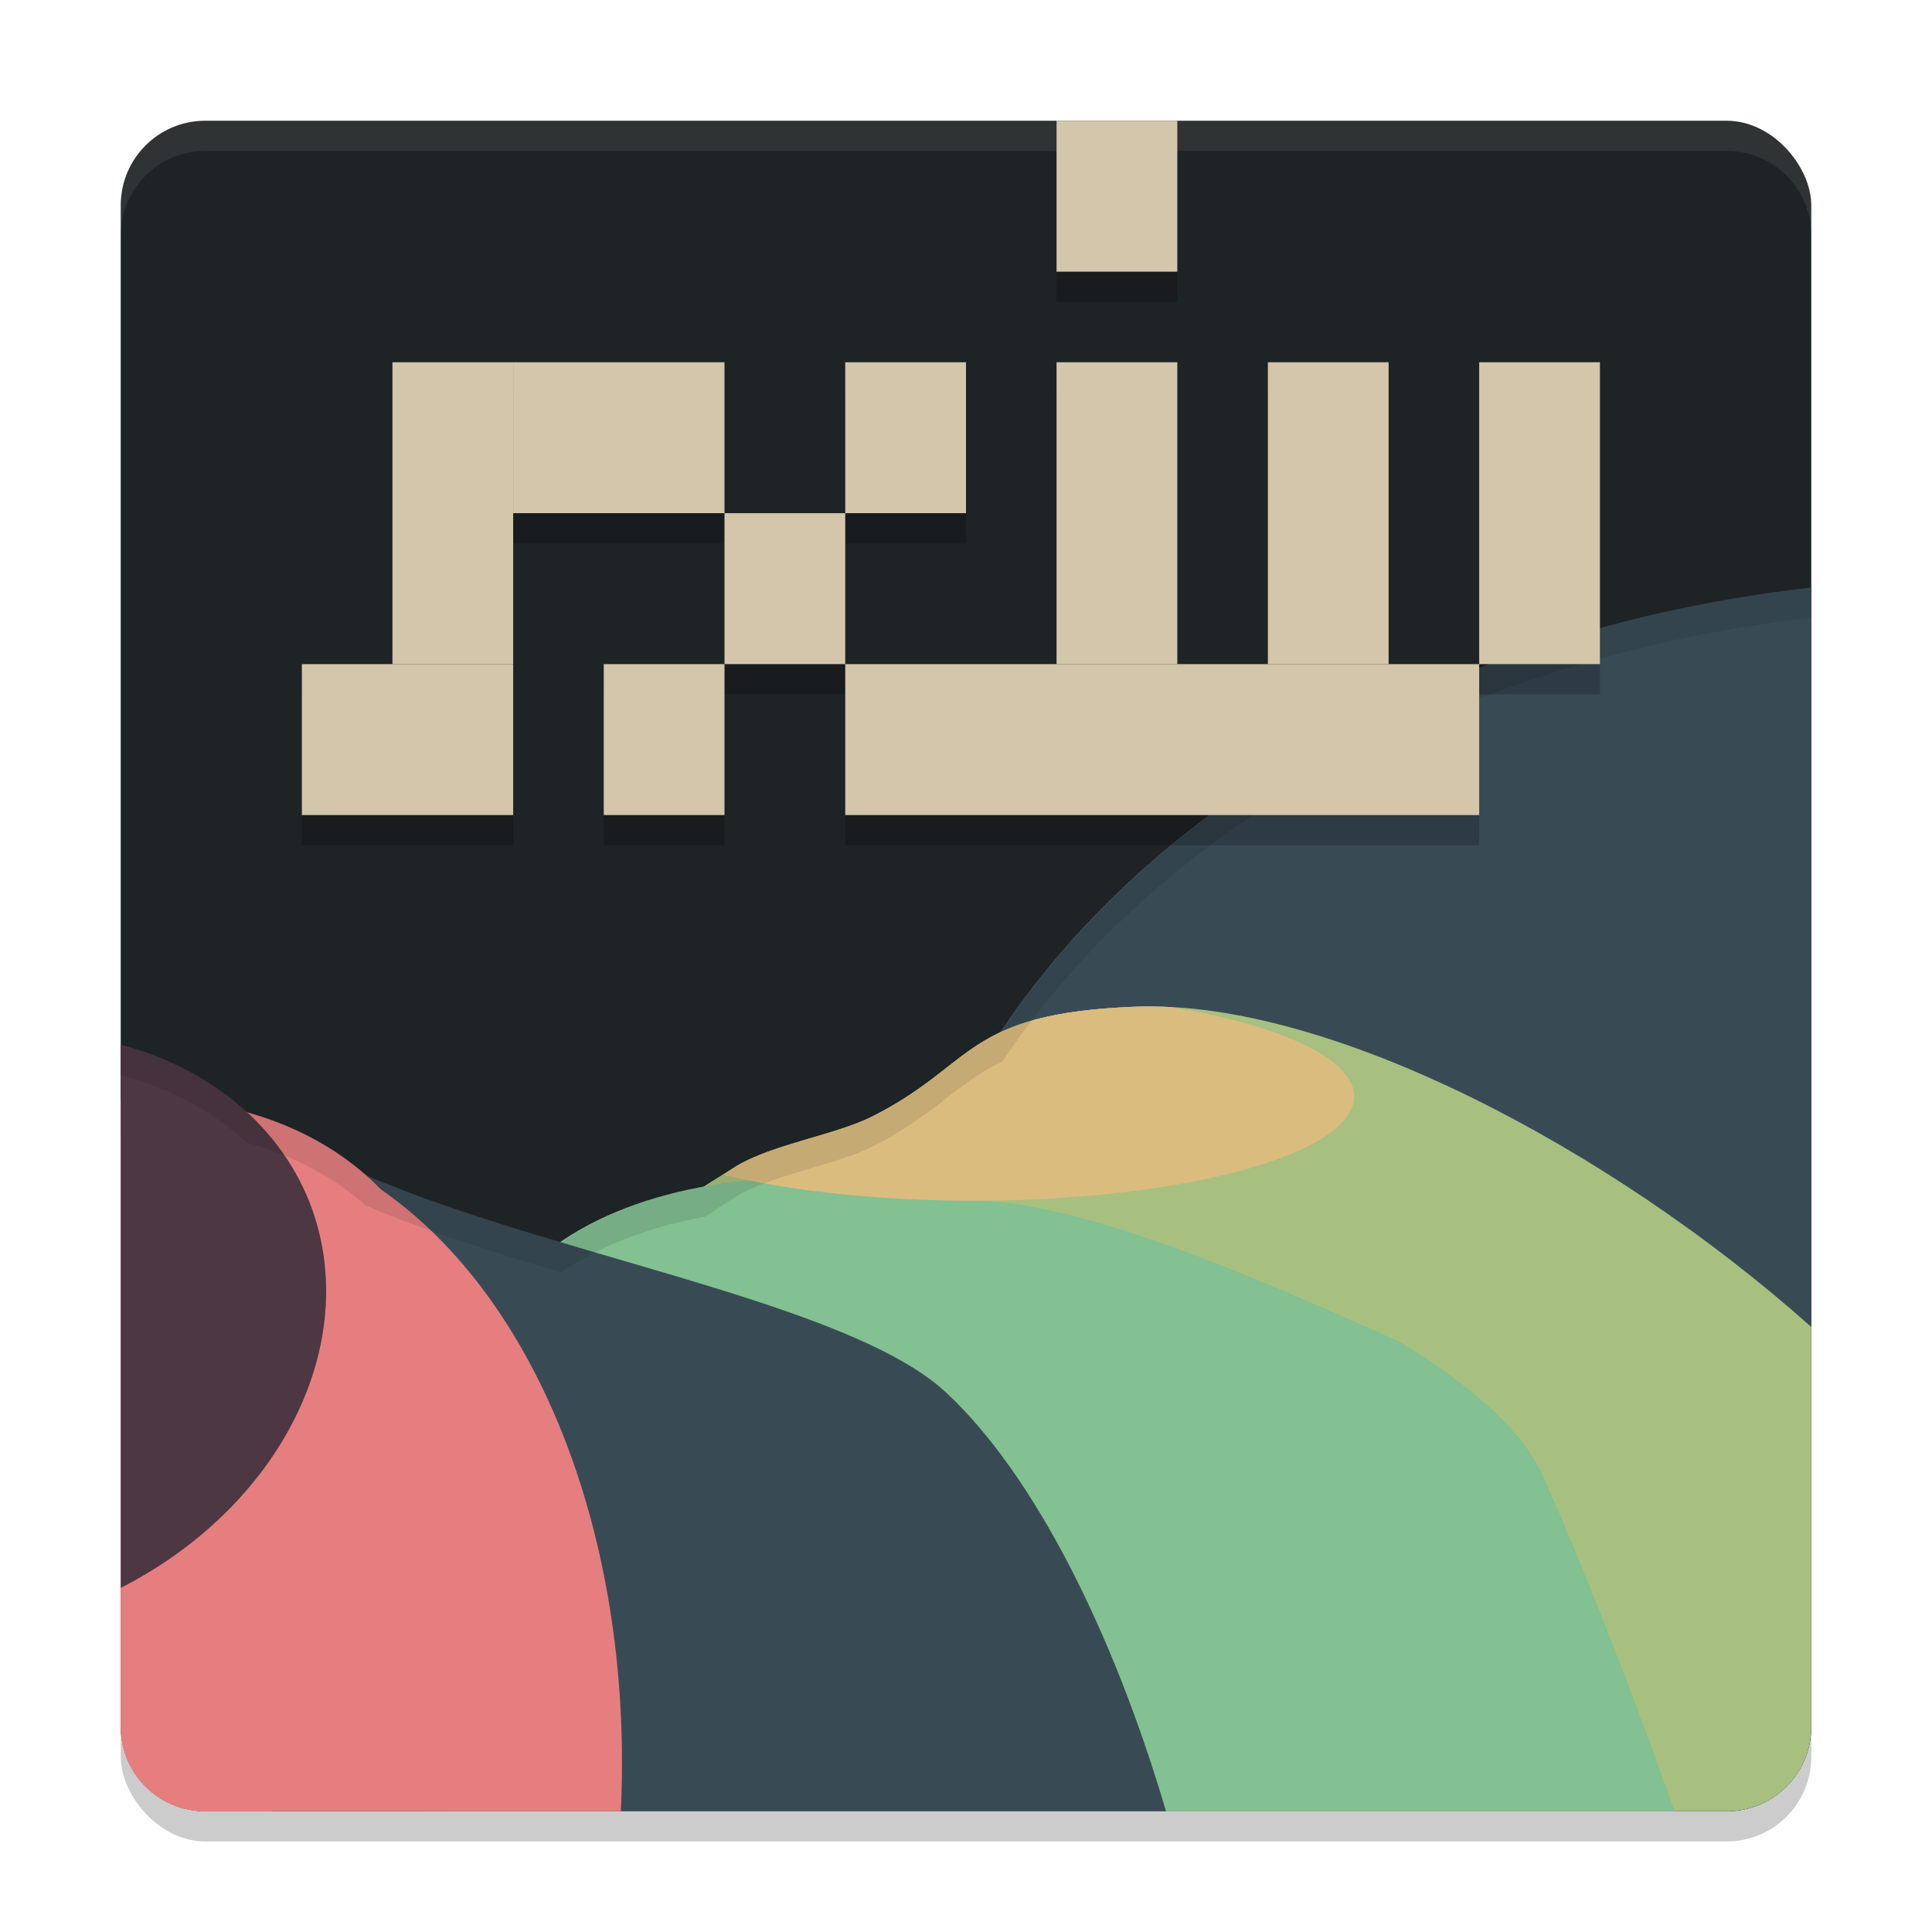 <svg xmlns="http://www.w3.org/2000/svg" width="64" height="64" version="1.1">
 <rect style="opacity:0.2" width="56" height="56" x="4" y="5" rx="2.8" ry="2.8"/>
 <rect style="fill:#1e2326" width="56" height="56" x="4" y="4" rx="2.8" ry="2.8"/>
 <path style="fill:#384b55" d="M 60,19.463 A 36.019,27.308 0 0 0 29.29,46.448 36.019,27.308 0 0 0 34.092,60 H 57.2 c 1.551,0 2.8,-1.249 2.8,-2.8 z"/>
 <path style="fill:#a7c080" d="m 37.633,33.348 c -5.717,0.215 -5.298,1.91 -8.747,3.642 -1.217,0.611 -3.304,0.919 -4.504,1.649 C 17.579,42.777 11.502,48.586 11.129,53.429 10.931,55.99 12.361,58.178 14.724,60 H 57.2 C 58.751,60 60,58.751 60,57.2 V 43.957 C 53.419,38.087 44.047,33.107 37.633,33.348 Z"/>
 <path style="fill:#83c092" d="M 27.805,38.992 C 23.457,38.883 19.536,39.811 17.147,42.344 12.638,47.126 6.909,49.854 8.859,54.829 9.242,55.807 11.2,57.676 14.087,60 h 41.388 C 53.647,54.851 51.827,50.411 51.034,48.74 49.018,44.493 37.372,39.231 27.805,38.992 Z"/>
 <path style="fill:#384b55" d="M 8.971,37.835 C 6.986,37.735 5.396,39.173 4,41.119 V 57.2 C 4,58.751 5.249,60 6.8,60 H 38.625 C 36.881,54.081 34.267,48.857 31.346,46.134 27.935,42.954 17.085,41.43 10.885,38.368 10.209,38.034 9.572,37.866 8.971,37.835 Z"/>
 <path style="fill:#e67e80" d="M 6.442,37.365 A 15.468,23.012 5.91 0 0 4,37.655 V 57.2 C 4,58.751 5.249,60 6.8,60 H 20.565 A 15.468,23.012 5.91 0 0 15.78,42.429 15.468,23.012 5.91 0 0 6.442,37.365 Z"/>
 <path style="fill:#e67e80" d="M 4.314,36.419 C 4.21,36.423 4.105,36.439 4,36.446 V 57.2 C 4,58.751 5.249,60 6.8,60 H 8.985 C 8.744,58.917 8.813,58 9.384,57.394 12.65,53.929 16.286,47.04 14.336,42.065 12.873,38.334 8.827,36.227 4.314,36.419 Z"/>
 <path style="fill:#4c3743" d="M 4,34.606 V 52.601 A 9.676,11.9 68.594 0 0 10.259,39.842 9.676,11.9 68.594 0 0 4,34.606 Z"/>
 <path style="fill:#a7c080" d="m 37.633,33.348 c -5.717,0.215 -5.298,1.91 -8.747,3.642 -1.217,0.611 -3.304,0.919 -4.504,1.649 -0.138,0.084 -0.27,0.18 -0.407,0.265 2.219,0.535 5.095,0.87 8.282,0.87 6.961,0 23.386,10.038 23.723,8.157 0.825,-4.603 -1.269,-7.864 -4.583,-10.147 -1.729,-0.992 -3.482,-1.855 -5.204,-2.554 -2.554,-0.911 -5.258,-1.51 -7.741,-1.873 -0.276,-0.008 -0.554,-0.018 -0.82,-0.008 z"/>
 <path style="fill:#dbbc7f" d="m 37.633,33.348 c -5.717,0.215 -5.298,1.91 -8.747,3.642 -1.217,0.611 -3.304,0.919 -4.504,1.649 -0.145,0.088 -0.283,0.187 -0.427,0.276 a 12.604,3.46 0 0 0 8.302,0.859 12.604,3.46 0 0 0 12.603,-3.459 12.604,3.46 0 0 0 -6.076,-2.953 c -0.392,-0.021 -0.778,-0.028 -1.151,-0.014 z"/>
 <path style="opacity:0.2" d="m 35,5 v 5 h 4 V 5 Z m -22,8 v 10 h -3 v 5 h 7 v -5 -5 h 7 v -5 h -7 z m 11,5 v 5 h 4 v -5 z m 4,0 h 4 v -5 h -4 z m 0,5 v 5 H 49 V 23 H 46 V 13 H 42 V 23 H 39 V 13 h -4 v 10 z m 21,0 h 4 V 13 h -4 z m -25,0 h -4 v 5 h 4 z"/>
 <rect style="fill:#d3c6aa" width="7" height="5" x="10" y="22"/>
 <rect style="fill:#d3c6aa" width="4" height="10" x="13" y="12"/>
 <rect style="fill:#d3c6aa" width="7" height="5" x="17" y="12"/>
 <path style="fill:#d3c6aa;opacity:0.1" d="M 6.801 4 C 5.25 4 4 5.25 4 6.801 L 4 7.801 C 4 6.25 5.25 5 6.801 5 L 57.199 5 C 58.75 5 60 6.25 60 7.801 L 60 6.801 C 60 5.25 58.75 4 57.199 4 L 6.801 4 z"/>
 <rect style="fill:#d3c6aa" width="4" height="5" x="24" y="17"/>
 <rect style="fill:#d3c6aa" width="4" height="5" x="20" y="22"/>
 <rect style="fill:#d3c6aa" width="4" height="5" x="28" y="12"/>
 <path style="opacity:0.1" d="M 60 19.463 A 36.019 27.308 0 0 0 33.201 34.172 C 31.673 34.873 31.01 35.923 28.885 36.99 C 27.667 37.602 25.583 37.909 24.383 38.639 C 24.034 38.851 23.698 39.086 23.354 39.307 C 21.549 39.633 19.933 40.237 18.59 41.15 C 16.304 40.469 14.049 39.759 12.117 38.934 C 11.026 37.972 9.677 37.264 8.174 36.848 A 9.676 11.9 68.594 0 0 4 34.605 L 4 35.605 A 9.676 11.9 68.594 0 1 8.174 37.848 C 9.677 38.264 11.026 38.972 12.117 39.934 C 14.049 40.759 16.304 41.469 18.59 42.15 C 19.933 41.237 21.549 40.633 23.354 40.307 C 23.698 40.086 24.034 39.851 24.383 39.639 C 25.583 38.909 27.667 38.602 28.885 37.99 C 31.01 36.923 31.673 35.873 33.201 35.172 A 36.019 27.308 0 0 1 60 20.463 L 60 19.463 z"/>
 <rect style="fill:#d3c6aa" width="21" height="5" x="28" y="22"/>
 <rect style="fill:#d3c6aa" width="4" height="10" x="35" y="12"/>
 <rect style="fill:#d3c6aa" width="4" height="10" x="42" y="12"/>
 <rect style="fill:#d3c6aa" width="4" height="10" x="49" y="12"/>
 <rect style="fill:#d3c6aa" width="4" height="5" x="35" y="4"/>
</svg>
